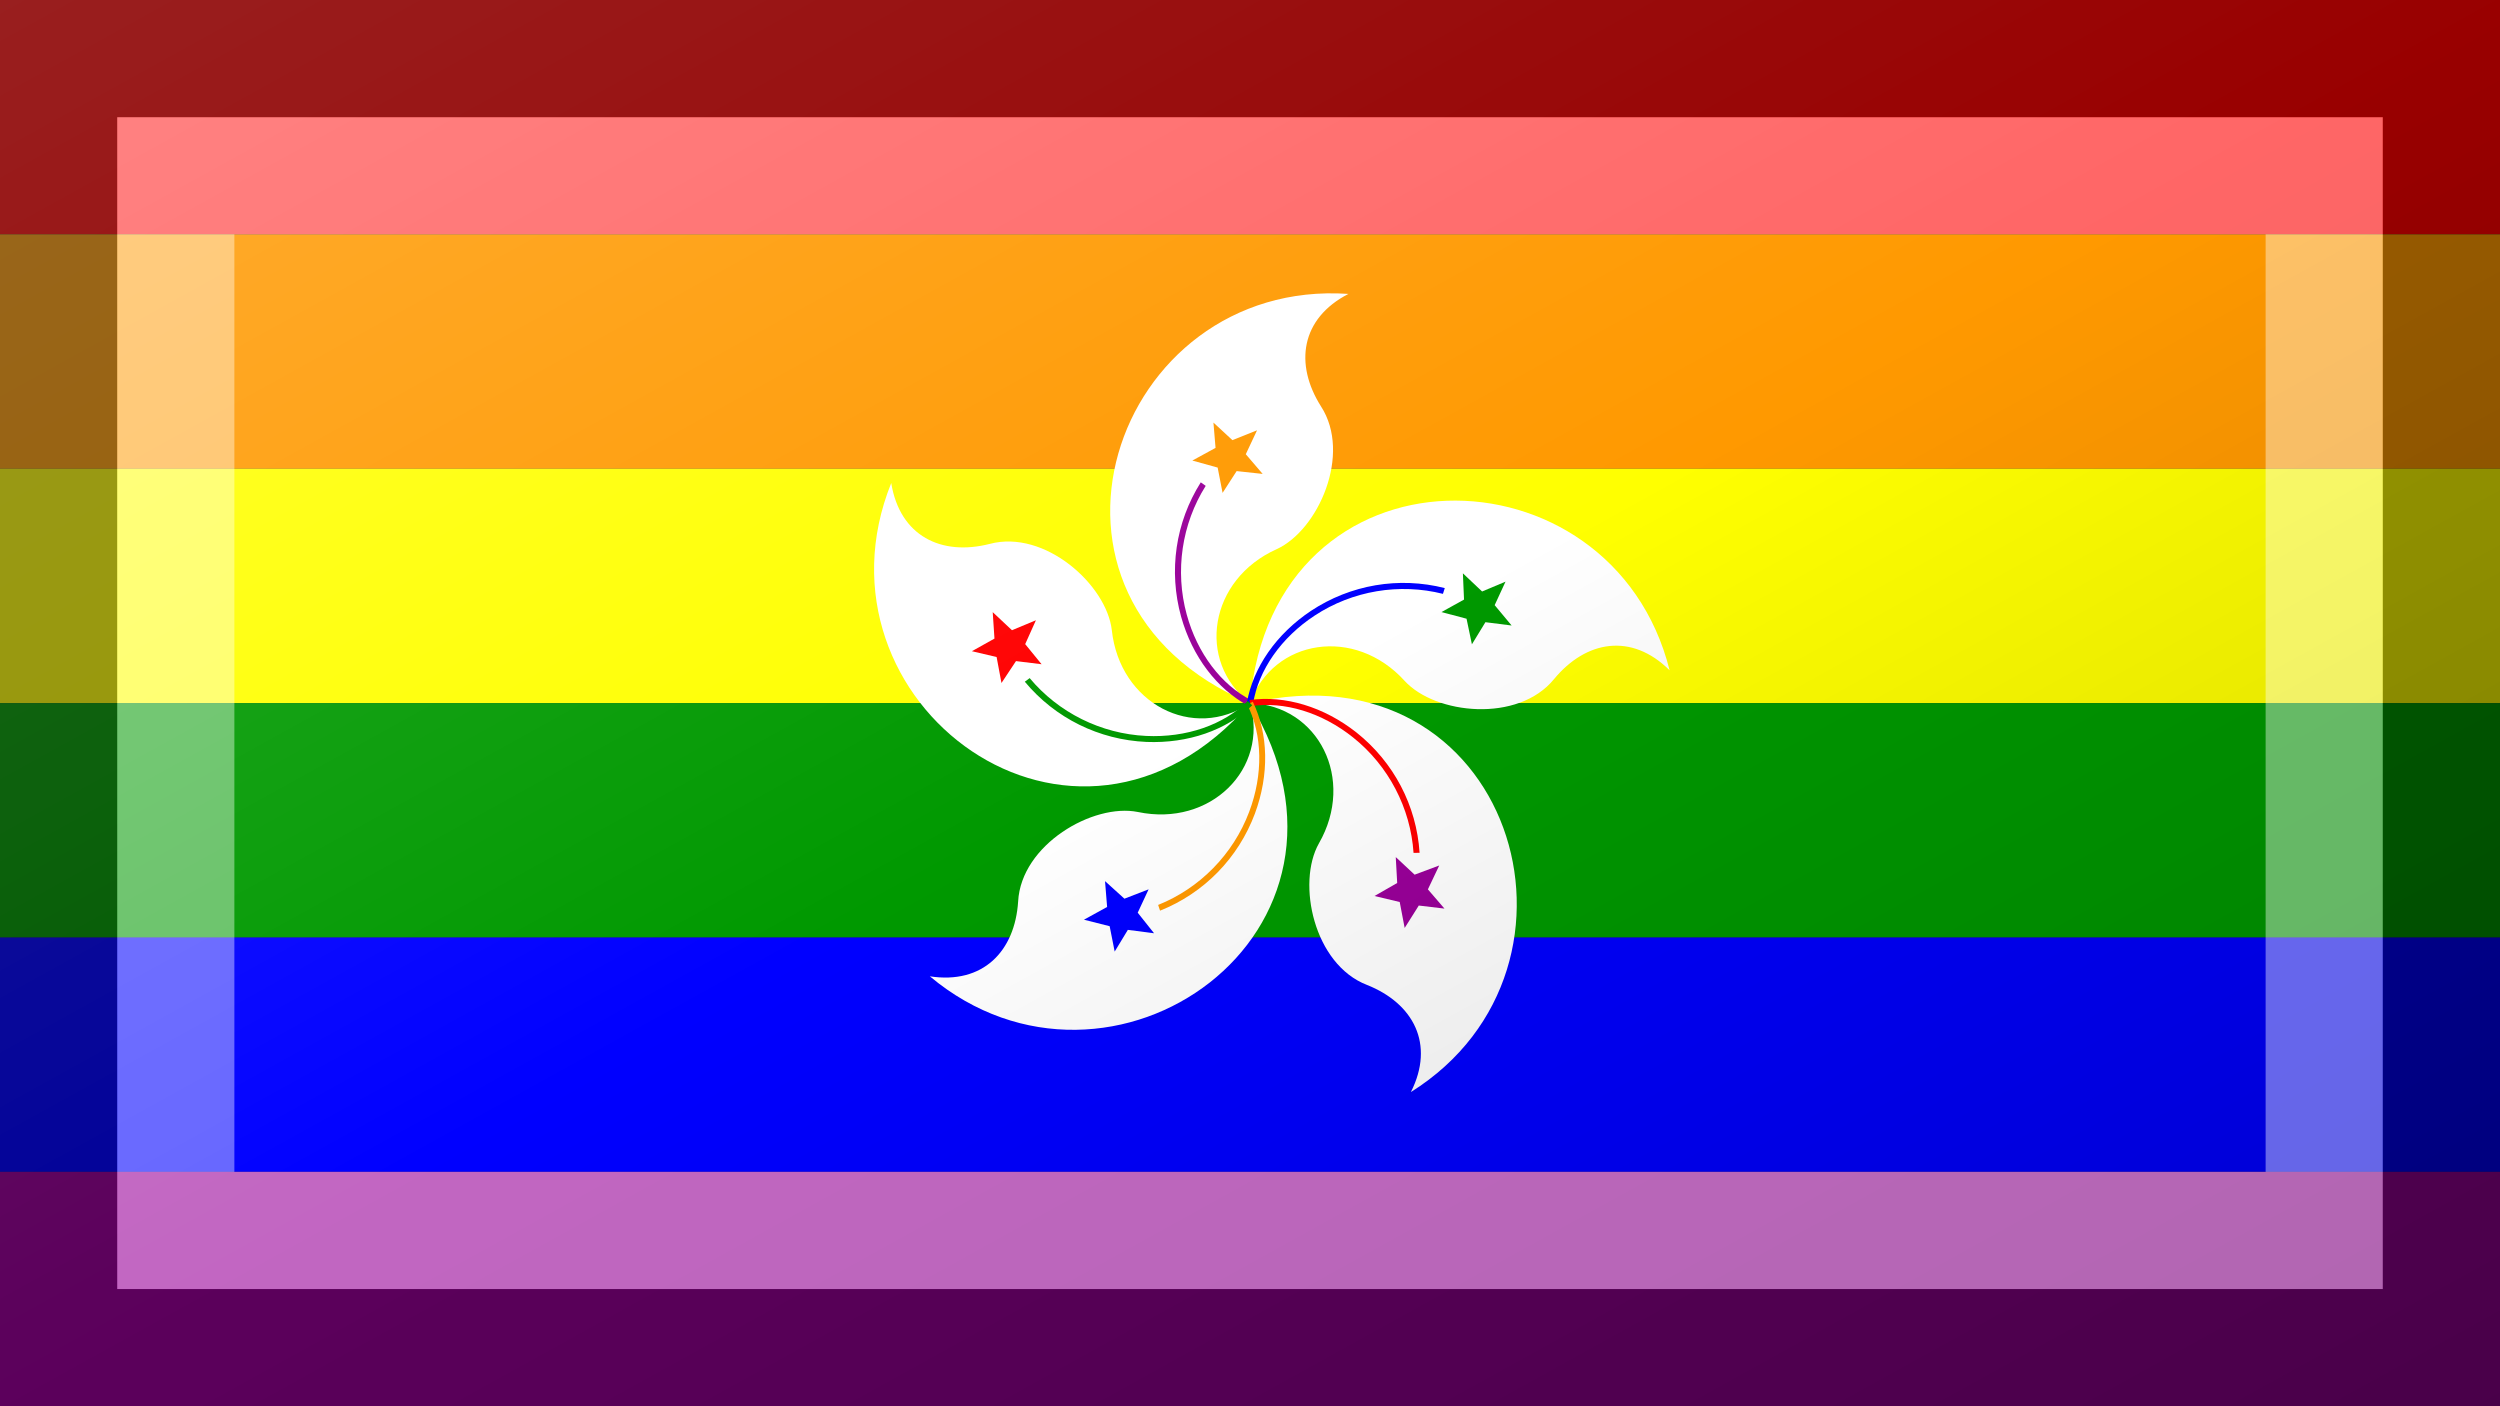<?xml version="1.0"?>
<svg xmlns="http://www.w3.org/2000/svg" xmlns:xlink="http://www.w3.org/1999/xlink" version="1.1" width="640" height="360" viewBox="0 0 640 360">
<rect x="0" y="0" width="640" height="360" fill="#333333" stroke="none"/>
<!-- Generated by Kreative Vexillo v1.0 -->
<style>
.blue{fill:rgb(0,0,255);}
.green{fill:rgb(0,153,0);}
.orange{fill:rgb(255,153,0);}
.purple{fill:rgb(153,0,153);}
.red{fill:rgb(255,0,0);}
.white{fill:rgb(255,255,255);}
.yellow{fill:rgb(255,255,0);}
</style>
<defs>
<path id="petal" d="M 0.0 0.0 C -0.351 -0.148 -0.195 -0.605 0.14 -0.582 C 0.072 -0.547 0.063 -0.482 0.101 -0.422 C 0.145 -0.354 0.097 -0.246 0.038 -0.219 C -0.058 -0.176 -0.077 -0.06 -1.0000542E-4 1.4901161E-8 Z"/>
<path id="star" d="M -0.019 -0.33 L -0.039 -0.299 L -0.046 -0.335 L -0.082 -0.345 L -0.049 -0.363 L -0.052 -0.399 L -0.025 -0.374 L 0.01 -0.388 L -0.006 -0.354 L 0.018 -0.326 Z"/>
<path id="trace" d="M 0.002 -0.004 C -0.041 -0.026 -0.075 -0.071 -0.09 -0.126 C -0.107 -0.188 -0.097 -0.255 -0.063 -0.309 L -0.07 -0.314 C -0.106 -0.257 -0.116 -0.188 -0.098 -0.123 C -0.082 -0.066 -0.047 -0.02 -0.002 0.004 Z"/>
<linearGradient id="glaze" x1="0%" y1="0%" x2="100%" y2="100%">
<stop offset="0%" stop-color="rgb(255,255,255)" stop-opacity="0.2"/>
<stop offset="49.999%" stop-color="rgb(255,255,255)" stop-opacity="0.0"/>
<stop offset="50.001%" stop-color="rgb(0,0,0)" stop-opacity="0.0"/>
<stop offset="100%" stop-color="rgb(0,0,0)" stop-opacity="0.2"/>
</linearGradient>
</defs>
<g>
<g>
<rect x="0" y="0" width="640" height="60" class="red"/>
<rect x="0" y="60" width="640" height="60" class="orange"/>
<rect x="0" y="120" width="640" height="60" class="yellow"/>
<rect x="0" y="180" width="640" height="60" class="green"/>
<rect x="0" y="240" width="640" height="60" class="blue"/>
<rect x="0" y="300" width="640" height="60" class="purple"/>
</g>
<g>
<use xlink:href="#petal" transform="translate(320 180) scale(180 180) rotate(0)" class="white"/>
<use xlink:href="#star" transform="translate(320 180) scale(180 180) rotate(0)" class="orange"/>
<use xlink:href="#trace" transform="translate(320 180) scale(180 180) rotate(0)" class="purple"/>
</g>
<g>
<use xlink:href="#petal" transform="translate(320 180) scale(180 180) rotate(72)" class="white"/>
<use xlink:href="#star" transform="translate(320 180) scale(180 180) rotate(72)" class="green"/>
<use xlink:href="#trace" transform="translate(320 180) scale(180 180) rotate(72)" class="blue"/>
</g>
<g>
<use xlink:href="#petal" transform="translate(320 180) scale(180 180) rotate(144)" class="white"/>
<use xlink:href="#star" transform="translate(320 180) scale(180 180) rotate(144)" class="purple"/>
<use xlink:href="#trace" transform="translate(320 180) scale(180 180) rotate(144)" class="red"/>
</g>
<g>
<use xlink:href="#petal" transform="translate(320 180) scale(180 180) rotate(216)" class="white"/>
<use xlink:href="#star" transform="translate(320 180) scale(180 180) rotate(216)" class="blue"/>
<use xlink:href="#trace" transform="translate(320 180) scale(180 180) rotate(216)" class="orange"/>
</g>
<g>
<use xlink:href="#petal" transform="translate(320 180) scale(180 180) rotate(288)" class="white"/>
<use xlink:href="#star" transform="translate(320 180) scale(180 180) rotate(288)" class="red"/>
<use xlink:href="#trace" transform="translate(320 180) scale(180 180) rotate(288)" class="green"/>
</g>
</g>
<g>
<rect x="0" y="0" width="640" height="360" fill="url(#glaze)"/>
<path d="M 30 30 L 610 30 L 610 330 L 30 330 Z M 60 60 L 60 300 L 580 300 L 580 60 Z" fill="rgb(255,255,255)" opacity="0.4"/>
<path d="M 0 0 L 640 0 L 640 360 L 0 360 Z M 30 30 L 30 330 L 610 330 L 610 30 Z" fill="rgb(0,0,0)" opacity="0.4"/>
</g>
</svg>
